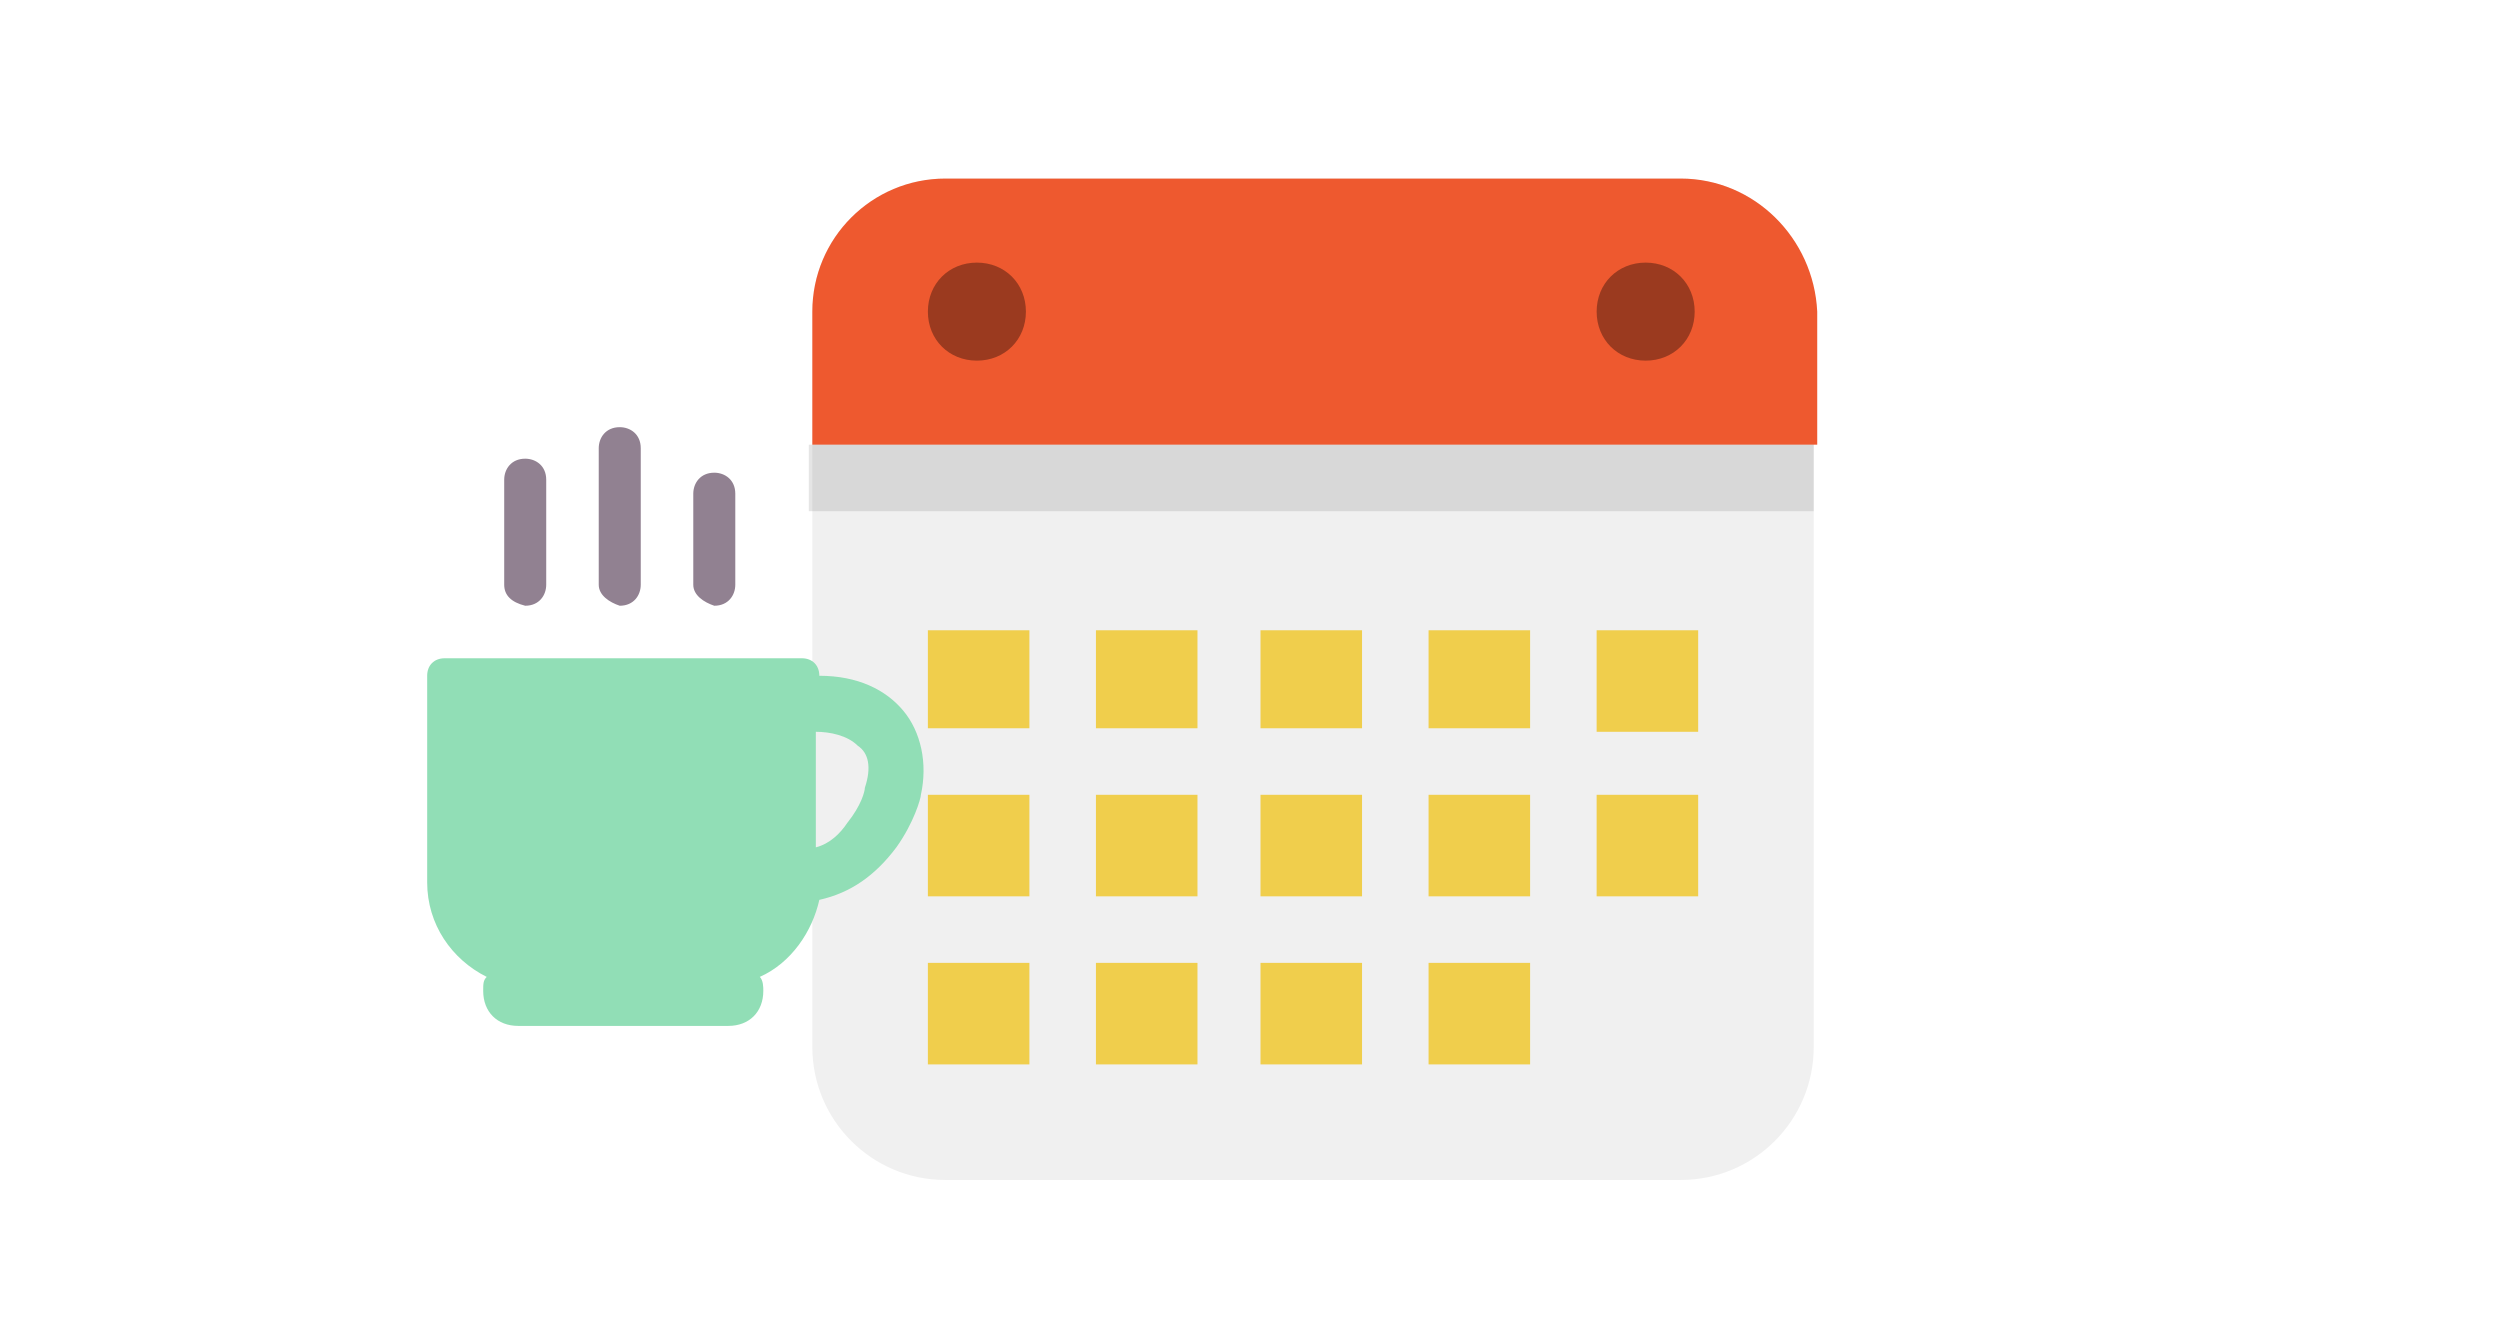 <?xml version="1.0" encoding="utf-8"?>
<!-- Generator: Adobe Illustrator 28.0.0, SVG Export Plug-In . SVG Version: 6.00 Build 0)  -->
<svg version="1.1" id="Layer_1" xmlns="http://www.w3.org/2000/svg" xmlns:xlink="http://www.w3.org/1999/xlink" x="0px" y="0px"
	 viewBox="0 0 71.4 37.9" style="enable-background:new 0 0 71.4 37.9;" xml:space="preserve">
<style type="text/css">
	.st0{fill:#FFFFFF;}
	.st1{fill-rule:evenodd;clip-rule:evenodd;fill:#F0F0F0;}
	.st2{fill-rule:evenodd;clip-rule:evenodd;fill:#EE592F;}
	.st3{opacity:0.349;}
	.st4{fill-rule:evenodd;clip-rule:evenodd;}
	.st5{opacity:0.102;}
	.st6{fill-rule:evenodd;clip-rule:evenodd;fill:#F0CE4C;}
	.st7{fill:#918191;}
	.st8{fill:#91DEB6;}
</style>
<rect y="0" class="st0" width="71.4" height="37.9"/>
<g id="Calendar">
	<g>
		<path class="st1" d="M48,5.1H27c-2.1,0-3.8,1.7-3.8,3.8v21c0,2.1,1.7,3.8,3.8,3.8h21c2.1,0,3.8-1.7,3.8-3.8v-21
			C51.8,6.8,50.1,5.1,48,5.1z"/>
	</g>
</g>
<g id="Top_Bar">
	<g>
		<path class="st2" d="M48,5.1H27c-2.1,0-3.8,1.7-3.8,3.8v3.8h28.7V8.9C51.8,6.8,50.1,5.1,48,5.1z"/>
	</g>
</g>
<g id="Dots" class="st3">
	<g>
		<path class="st4" d="M27.9,7.5c-0.8,0-1.4,0.6-1.4,1.4s0.6,1.4,1.4,1.4c0.8,0,1.4-0.6,1.4-1.4S28.7,7.5,27.9,7.5z M47,7.5
			c-0.8,0-1.4,0.6-1.4,1.4s0.6,1.4,1.4,1.4s1.4-0.6,1.4-1.4S47.8,7.5,47,7.5z"/>
	</g>
</g>
<g id="Bottom_Shadow_1_" class="st5">
	<g>
		<rect x="23.1" y="12.7" class="st4" width="28.7" height="1.9"/>
	</g>
</g>
<g id="Dates">
	<g>
		<path class="st6" d="M26.5,20.8h2.9V18h-2.9V20.8z M31.3,20.8h2.9V18h-2.9V20.8z M36,20.8h2.9V18H36V20.8z M40.8,20.8h2.9V18h-2.9
			V20.8z M45.6,18v2.9h2.9V18H45.6z M26.5,25.6h2.9v-2.9h-2.9V25.6z M31.3,25.6h2.9v-2.9h-2.9V25.6z M36,25.6h2.9v-2.9H36V25.6z
			 M40.8,25.6h2.9v-2.9h-2.9V25.6z M45.6,25.6h2.9v-2.9h-2.9V25.6z M26.5,30.4h2.9v-2.9h-2.9V30.4z M31.3,30.4h2.9v-2.9h-2.9V30.4z
			 M36,30.4h2.9v-2.9H36V30.4z M40.8,30.4h2.9v-2.9h-2.9V30.4z"/>
	</g>
</g>
<g>
	<path class="st7" d="M14.4,16.7v-3c0-0.3,0.2-0.6,0.6-0.6h0c0.3,0,0.6,0.2,0.6,0.6v3c0,0.3-0.2,0.6-0.6,0.6h0
		C14.6,17.2,14.4,17,14.4,16.7z"/>
	<path class="st7" d="M17.1,16.7v-3.9c0-0.3,0.2-0.6,0.6-0.6h0c0.3,0,0.6,0.2,0.6,0.6v3.9c0,0.3-0.2,0.6-0.6,0.6h0
		C17.4,17.2,17.1,17,17.1,16.7z"/>
	<path class="st7" d="M19.8,16.7v-2.6c0-0.3,0.2-0.6,0.6-0.6h0c0.3,0,0.6,0.2,0.6,0.6v2.6c0,0.3-0.2,0.6-0.6,0.6h0
		C20.1,17.2,19.8,17,19.8,16.7z"/>
	<path class="st8" d="M25.8,20.3c-0.5-0.6-1.3-1-2.4-1c0-0.3-0.2-0.5-0.5-0.5H12.7c-0.3,0-0.5,0.2-0.5,0.5v5.9
		c0,1.2,0.7,2.2,1.7,2.7l0,0c-0.1,0.1-0.1,0.2-0.1,0.4c0,0.6,0.4,1,1,1h6c0.6,0,1-0.4,1-1c0-0.1,0-0.3-0.1-0.4
		c0.9-0.4,1.5-1.3,1.7-2.2c0.9-0.2,1.6-0.7,2.2-1.5c0.5-0.7,0.7-1.4,0.7-1.5v0C26.5,21.8,26.3,20.9,25.8,20.3z M24.7,22.5
		c0,0.1-0.1,0.5-0.5,1c-0.2,0.3-0.5,0.6-0.9,0.7v-3.3c0.4,0,0.9,0.1,1.2,0.4C24.8,21.5,24.9,21.9,24.7,22.5z"/>
</g>
</svg>
